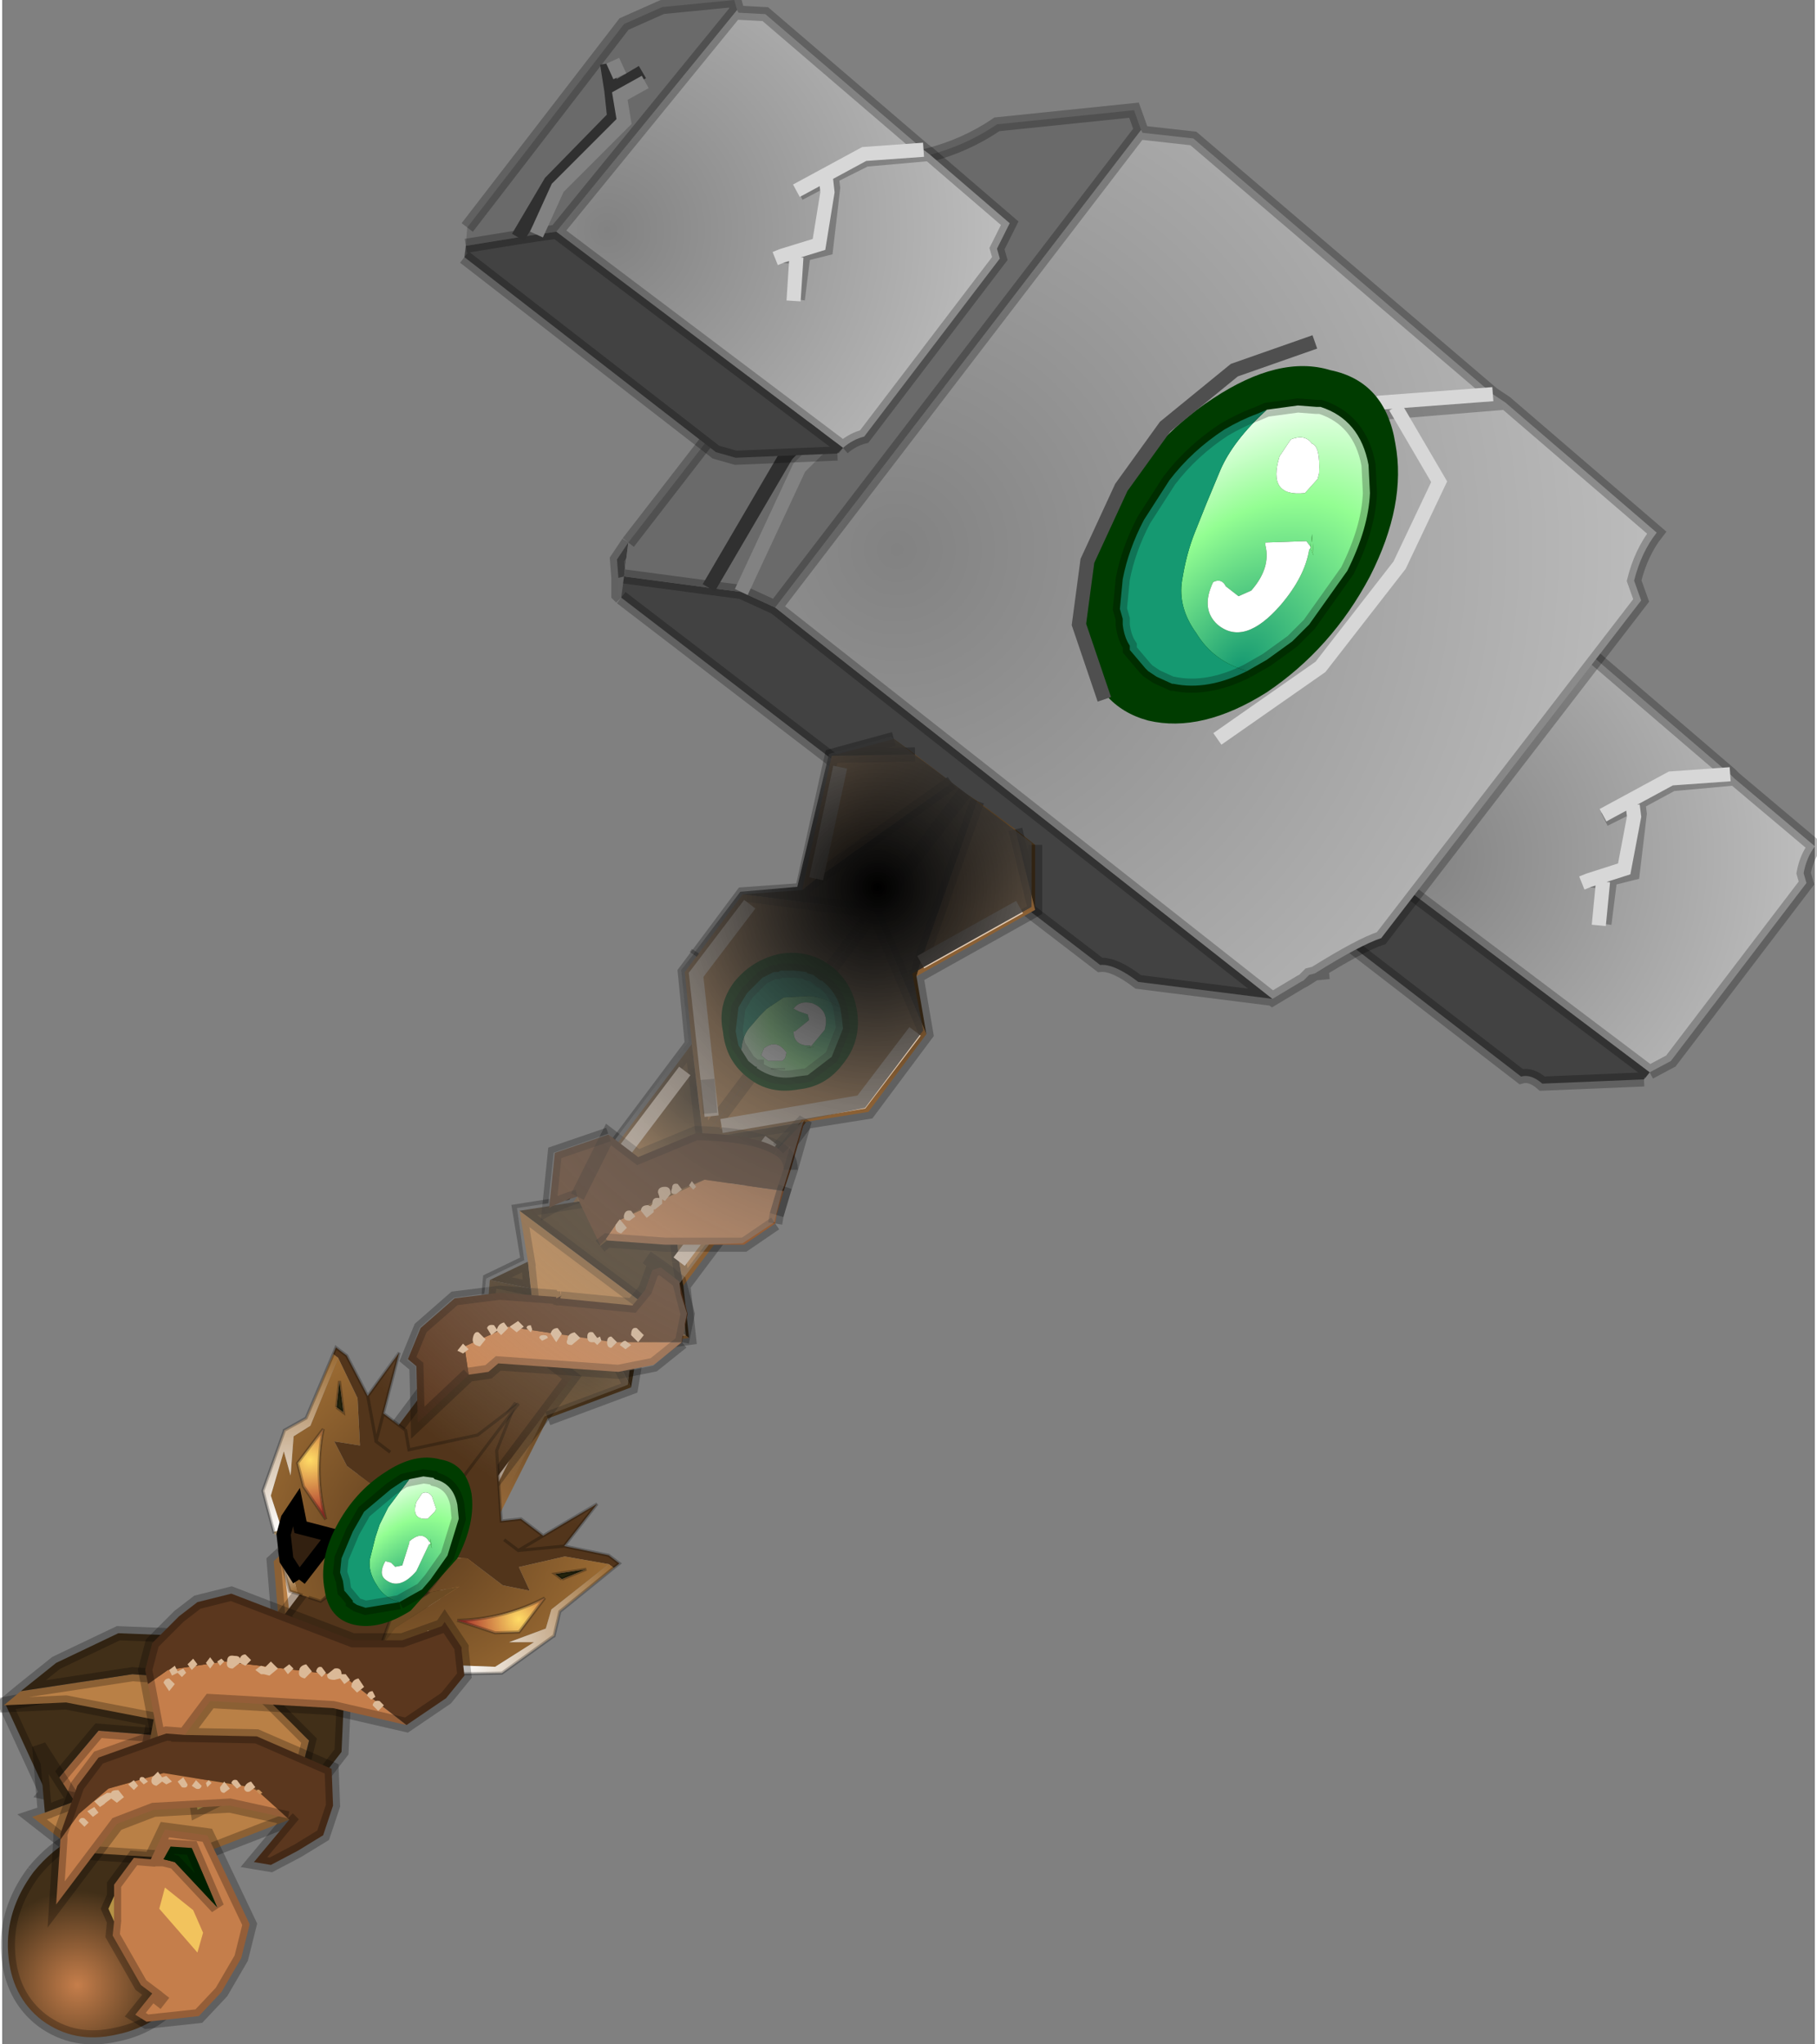 <?xml version="1.0" encoding="UTF-8"?>
<svg width="64px" height="72px" version="1.1" viewBox="312.59 143.2 64.156 72.35" xmlns="http://www.w3.org/2000/svg" xmlns:xlink="http://www.w3.org/1999/xlink">
<rect x="312.59" y="143.2" width="64.156" height="72.35" fill="#808080" stroke="none"/>
<defs>
<radialGradient id="v" cx="0" cy="0" r="819.2" gradientTransform="matrix(.017 .002 -.002 .017 362.55 173.5)" gradientUnits="userSpaceOnUse">
<stop stop-color="#828282" offset="0"/>
<stop stop-color="#bcbcbc" offset=".988"/>
</radialGradient>
<radialGradient id="k" cx="0" cy="0" r="819.2" gradientTransform="matrix(.033 .004 -.004 .033 344.25 162.65)" gradientUnits="userSpaceOnUse">
<stop stop-color="#828282" offset="0"/>
<stop stop-color="#bcbcbc" offset=".988"/>
</radialGradient>
<radialGradient id="h" cx="0" cy="0" r="819.2" gradientTransform="matrix(.017 .002 -.002 .017 334 151.35)" gradientUnits="userSpaceOnUse">
<stop stop-color="#828282" offset="0"/>
<stop stop-color="#bcbcbc" offset=".988"/>
</radialGradient>
<radialGradient id="g" cx="0" cy="0" r="819.2" gradientTransform="matrix(-.009 -.002 -.006 .012 356.35 166.9)" gradientUnits="userSpaceOnUse">
<stop stop-color="#159971" offset="0"/>
<stop stop-color="#93fe92" offset=".604"/>
<stop stop-color="#f2fff2" offset=".988"/>
</radialGradient>
<radialGradient id="f" cx="0" cy="0" r="819.2" gradientTransform="matrix(-.006 -.005 .005 -.006 315.25 213.45)" gradientUnits="userSpaceOnUse">
<stop stop-color="#c57e4b" offset="0"/>
<stop stop-color="#412f18" offset=".522"/>
</radialGradient>
<radialGradient id="e" cx="0" cy="0" r="819.2" gradientTransform="matrix(-.002 -.002 .002 -.002 321.95 203.05)" gradientUnits="userSpaceOnUse">
<stop stop-color="#412f18" offset="0"/>
<stop stop-color="#b98046" offset=".596"/>
</radialGradient>
<radialGradient id="d" cx="0" cy="0" r="819.2" gradientTransform="matrix(-.014 -.011 .011 -.014 333.2 191.15)" gradientUnits="userSpaceOnUse">
<stop stop-color="#412f18" offset="0"/>
<stop stop-color="#b98046" offset=".596"/>
</radialGradient>
<radialGradient id="c" cx="0" cy="0" r="819.2" gradientTransform="matrix(-.014 -.011 .011 -.015 331.4 189.6)" gradientUnits="userSpaceOnUse">
<stop stop-color="#412f18" offset="0"/>
<stop stop-color="#b98046" offset=".596"/>
</radialGradient>
<radialGradient id="b" cx="0" cy="0" r="819.2" gradientTransform="matrix(-.007 -.005 .005 -.007 348.05 171.35)" gradientUnits="userSpaceOnUse">
<stop stop-color="#412f18" offset="0"/>
<stop stop-color="#b98046" offset=".596"/>
</radialGradient>
<radialGradient id="u" cx="0" cy="0" r="819.2" gradientTransform="matrix(-.008 -.006 .006 -.009 343.2 176.85)" gradientUnits="userSpaceOnUse">
<stop stop-color="#412f18" offset="0"/>
<stop stop-color="#b98046" offset=".596"/>
</radialGradient>
<radialGradient id="t" cx="0" cy="0" r="819.2" gradientTransform="matrix(-.006 -.004 .004 -.006 340.3 183.9)" gradientUnits="userSpaceOnUse">
<stop stop-color="#412f18" offset="0"/>
<stop stop-color="#b98046" offset=".596"/>
</radialGradient>
<radialGradient id="s" cx="0" cy="0" r="819.2" gradientTransform="matrix(-.006 -.004 .004 -.006 337.25 181.85)" gradientUnits="userSpaceOnUse">
<stop stop-color="#412f18" offset="0"/>
<stop stop-color="#b98046" offset=".596"/>
</radialGradient>
<radialGradient id="r" cx="0" cy="0" r="819.2" gradientTransform="matrix(-.008 -.006 .007 -.009 342.25 176.05)" gradientUnits="userSpaceOnUse">
<stop stop-color="#412f18" offset="0"/>
<stop stop-color="#b98046" offset=".596"/>
</radialGradient>
<radialGradient id="q" cx="0" cy="0" r="819.2" gradientTransform="matrix(-.007 -.005 .005 -.007 346.3 170.4)" gradientUnits="userSpaceOnUse">
<stop stop-color="#412f18" offset="0"/>
<stop stop-color="#b98046" offset=".596"/>
</radialGradient>
<radialGradient id="p" cx="0" cy="0" r="819.2" gradientTransform="matrix(-.004 -.003 .003 -.004 342.15 178.75)" gradientUnits="userSpaceOnUse">
<stop stop-color="#159971" offset="0"/>
<stop stop-color="#93fe92" offset=".604"/>
<stop stop-color="#f2fff2" offset=".988"/>
</radialGradient>
<g id="y">
<path d="m334.4 163.65 0.2-0.05-0.1 0.75-0.1-0.1v-0.6" fill="#828282"/>
<path d="m334.75 162.4-0.15 1.2-0.2 0.05-0.05-0.65 0.4-0.6" fill="#4f4f4f"/>
<path d="m334.75 162.4-0.4 0.6 0.05 0.65 0.2-0.05m-0.1 0.75-0.1-0.1v-0.6" fill="none" stroke="#000" stroke-opacity=".243" stroke-width=".5"/>
<path d="m357.45 174.05 0.1-0.65 5.6-7.25 1.3-0.6 2.55-0.25 0.15 0.4-6.4 7.8-1.4 0.2-1.9 0.35m6.45-5.85-0.9 0.5 0.15 0.9-2.4 2.35-0.7 1.65 0.7-1.65 2.4-2.35-0.15-0.9 0.9-0.5m-1.15-0.75 0.2 0.6-0.2-0.6m-0.1 1.05 0.15 0.9-2.25 2.35-1.2 1.95 1.2-1.95 2.25-2.35-0.15-0.9-0.1-0.95 0.1 0.95 1.15-0.65-1.15 0.65" fill="#4f4f4f"/>
<path d="m367.15 165.7v0.05l1 0.05 5.6 4.8 0.15 0.15 2.85 2.4q-0.3 0.4-0.4 0.95l0.1 0.35-4.8 6.3-0.75 0.4-10.15-7.65 6.4-7.8m2.15 10.2 0.2-1.6 0.8-0.2 0.25-2.1-0.05-0.4 1.2-0.65 2.2-0.2-2.2 0.2-1.2 0.65 0.05 0.4-0.25 2.1-0.8 0.2-0.2 1.6m-0.05-3.85 2.4-1.3 2.1-0.15-2.1 0.15-2.4 1.3m1.05-0.35 0.2-0.1-1.2 0.6 1-0.5 0.05 0.4-0.35 1.85-1.25 0.4 1.25-0.4 0.35-1.85-0.05-0.4m-0.8 2.6-0.25 0.1-0.5-0.05 0.5 0.05 0.25-0.1m-0.4 1.65 0.15-1.55-0.15 1.55m-0.6-1.5 0.25-0.1-0.25 0.1" fill="url(#v)"/>
<path d="m370.9 181.15-0.2 0.25-3.6 0.15q-0.4-0.35-0.75-0.25l-8.95-6.9 0.05-0.35 1.9-0.35 1.4-0.2 10.15 7.65" fill="#424242"/>
<path d="m367.15 165.7v0.05l1 0.05 5.6 4.8 0.15 0.15 2.85 2.4q-0.3 0.4-0.4 0.95l0.1 0.35-4.8 6.3-0.75 0.4m-0.2 0.25-3.6 0.15q-0.4-0.35-0.75-0.25l-8.95-6.9m0.15-1 5.6-7.25 1.3-0.6 2.55-0.25 0.15 0.4-6.4 7.8 10.15 7.65m-10.15-7.65-1.4 0.2-1.9 0.35m16.45-3.3-2.2 0.2-1.2 0.65 0.05 0.4-0.25 2.1-0.8 0.2-0.2 1.6m1-4.2-1 0.5m1.2-0.6-0.2 0.1m-1.55 2.65 0.5 0.05 0.25-0.1" fill="none" stroke="#000" stroke-opacity=".243" stroke-width=".5"/>
<path d="m362.55 167.55 0.1 0.95 1.15-0.65m-4.45 5.85 1.2-1.95 2.25-2.35-0.15-0.9" fill="none" stroke="#303030" stroke-width=".5"/>
<path d="m362.95 168.05-0.2-0.6m-2.7 6.15 0.7-1.65 2.4-2.35-0.15-0.9 0.9-0.5" fill="none" stroke="#828282" stroke-width=".5"/>
<path d="m373.75 170.6-2.1 0.15-2.4 1.3m1.05-0.35 0.05 0.4-0.35 1.85-1.25 0.4-0.25 0.1m0.75-0.05-0.15 1.55" fill="none" stroke="#d7d7d7" stroke-width=".5"/>
<path d="m339.95 164.7 17.6 13.85-4.75-0.6q-0.85-0.65-1.35-0.6l-16.95-13 0.1-0.75 3 0.4 1.15 0.15 1.2 0.55" fill="#424242"/>
<path d="m334.75 162.4 10.6-13.7q1.35-0.35 2.45-1.1l4.85-0.5 0.25 0.7-12.95 16.9-1.2-0.55-1.15-0.15-3-0.4 0.15-1.2m9.75-11.2 0.45 1.1-0.45-1.1m-0.05 1.95 0.2 1.75-4.3 4.4-2.75 4.7 2.75-4.7 4.3-4.4-0.2-1.75-0.3-1.75 0.3 1.75 2.1-1.15-2.1 1.15m2.2-0.6-1.6 0.95 0.3 1.75-4.55 4.5-2.05 4.4 2.05-4.4 4.55-4.5-0.3-1.75 1.6-0.95" fill="#6a6a6a"/>
<path d="m352.9 147.8 0.05 0.1 1.8 0.2 10.6 9.05 0.45 0.3 5.35 4.6q-0.55 0.7-0.8 1.7l0.25 0.7-9.2 11.95q-0.75 0.25-2.35 1.25l-0.2 0.05-0.2 0.2-0.1 0.05-1 0.6-17.6-13.85 12.95-16.9m3.95 12 4.5-2.35 4-0.3-4 0.3-4.5 2.35m2-0.6 0.45-0.2 2.25-1.2 4.25-0.35-4.25 0.35-2.25 1.2 0.05 0.75-0.5 4-1.4 0.45-0.4 3.05 0.4-3.05 1.4-0.45 0.5-4-0.05-0.75-0.45 0.2 0.1 0.8-0.55 3.5-2.95 0.95 2.95-0.95 0.55-3.5-0.1-0.8-1.85 0.95 1.85-0.95m-2.85 5.4 1.45-0.4-1.45 0.4m0.65 2.7 0.35-2.7-0.35 2.7" fill="url(#k)"/>
<path d="m352.9 147.8 0.05 0.1 1.8 0.2 10.6 9.05 0.45 0.3 5.35 4.6q-0.55 0.7-0.8 1.7l0.25 0.7-9.2 11.95q-0.75 0.25-2.35 1.25l0.5-0.05m-24.8-15.2 10.6-13.7q1.35-0.35 2.45-1.1l4.85-0.5 0.25 0.7-12.95 16.9 17.6 13.85 1-0.6 0.1-0.05 0.2-0.2 0.2-0.05-0.4 0.25m7.15-20.45-4.25 0.35-2.25 1.2 0.05 0.75-0.5 4-1.4 0.45-0.4 3.05m2.25-8.25-0.45 0.2-1.85 0.95m0.45 4.05-1.45 0.4m1.55 13.95-4.75-0.6q-0.85-0.65-1.35-0.6l-16.95-13m5.45 0.35-1.2-0.55-1.15-0.15-3-0.4" fill="none" stroke="#000" stroke-opacity=".243" stroke-width=".5"/>
<path d="m344.15 151.4 0.3 1.75 2.1-1.15m-8.95 12 2.75-4.7 4.3-4.4-0.2-1.75" fill="none" stroke="#303030" stroke-width=".5"/>
<path d="m344.95 152.3-0.45-1.1m-5.75 12.95 2.05-4.4 4.55-4.5-0.3-1.75 1.6-0.95" fill="none" stroke="#828282" stroke-width=".5"/>
<path d="m365.35 157.15-4 0.3-4.5 2.35m2-0.6 0.1 0.8-0.55 3.5-2.95 0.95m1.55 0.15-0.35 2.7" fill="none" stroke="#d7d7d7" stroke-width=".5"/>
<path d="m338.6 143.55 0.05 0.1 0.95 0.05 5.6 4.8 0.2 0.15 2.85 2.45-0.45 0.9 0.1 0.35-4.8 6.3q-0.4 0.1-0.75 0.4l-10.15-7.65 6.4-7.85m2.1 6.4 2.4-1.3 2.1-0.15-2.1 0.15-2.4 1.3m-0.5 2.3 1.3-0.4 0.3-1.85-0.05-0.45 0.05 0.45-0.3 1.85-1.3 0.4 0.5 0.05 0.25-0.1 0.8-0.2 0.25-2.15-0.05-0.4-0.2 0.1-0.95 0.5 0.95-0.5 0.2-0.1 0.05 0.4-0.25 2.15-0.8 0.2-0.25 0.1-0.5-0.05-0.25 0.1 0.25-0.1m1.75-2.8 1.2-0.6 2.25-0.2-2.25 0.2-1.2 0.6m-1.35 4.4 0.1-1.55-0.1 1.55m0.15-0.05 0.2-1.6-0.2 1.6" fill="url(#h)"/>
<path d="m329 151.9 0.05-0.65 5.55-7.2 1.35-0.6 2.55-0.25 0.1 0.35-6.4 7.85-0.7 0.1-0.65 0.1-1.85 0.3m5-6.45 0.15 0.95 0.1 0.95-2.25 2.3-1.15 1.95 1.15-1.95 2.25-2.3-0.1-0.95-0.15-0.95m1.35 0.65-0.9 0.5 0.15 0.9-2.35 2.35-0.75 1.65 0.75-1.65 2.35-2.35-0.15-0.9 0.9-0.5m-0.1-0.35-1.1 0.65 1.1-0.65m-1.05-0.4 0.25 0.55-0.25-0.55" fill="#6a6a6a"/>
<path d="m342.35 159.05-0.2 0.2-3.6 0.15-0.7-0.2-8.9-6.9 0.05-0.4 1.85-0.3 0.65-0.1 0.7-0.1 10.15 7.65" fill="#424242"/>
<path d="m338.6 143.55 0.05 0.1 0.95 0.05 5.6 4.8 0.2 0.15 2.85 2.45-0.45 0.9 0.1 0.35-4.8 6.3q-0.4 0.1-0.75 0.4m-0.2 0.2-3.6 0.15-0.7-0.2-8.9-6.9m0.1-1.05 5.55-7.2 1.35-0.6 2.55-0.25 0.1 0.35-6.4 7.85 10.15 7.65m-2.15-6.8 0.5 0.05 0.25-0.1 0.8-0.2 0.25-2.15-0.05-0.4-0.2 0.1-0.95 0.5m4.6-1.4-2.25 0.2-1.2 0.6m-1 2.75-0.2 1.6m-8.55-2.4-0.7 0.1-0.65 0.1-1.85 0.3" fill="none" stroke="#000" stroke-opacity=".243" stroke-width=".5"/>
<path d="m330.85 151.6 1.15-1.95 2.25-2.3-0.1-0.95-0.15-0.95m0.15 0.95 1.1-0.65" fill="none" stroke="#303030" stroke-width=".5"/>
<path d="m331.5 151.5 0.75-1.65 2.35-2.35-0.15-0.9 0.9-0.5m-0.9-0.2-0.25-0.55" fill="none" stroke="#828282" stroke-width=".5"/>
<path d="m345.2 148.5-2.1 0.15-2.4 1.3m1.05-0.4 0.05 0.45-0.3 1.85-1.3 0.4-0.25 0.1m0.75-0.05-0.1 1.55" fill="none" stroke="#d7d7d7" stroke-width=".5"/>
<path d="m361 163.6q1.3-2.55 0.9-4.7-0.35-2.2-2.3-2.6-1.8-0.55-4.15 1-2.3 1.5-3.6 4.05-1.35 2.55-0.95 4.75 0.4 2.1 2.25 2.6 1.9 0.45 4.2-1 2.3-1.55 3.65-4.1" fill="#003c00"/>
<path d="m356.65 166.95 0.7-0.4 0.9-0.65 0.6-0.6 1.35-1.9q0.75-1.5 0.8-2.75l-0.05-1q-0.3-1.6-1.7-2.05h-0.1-0.05l-0.65-0.05-1.1 0.15q-1.2 1.1-1.65 2.15l-0.5 1.2-0.4 1q-0.3 0.75-0.45 1.7t0.5 1.85q0.6 1 1.8 1.35m2.3-8.05q0.3 0.1 0.25 1.05l-0.05 0.2-0.45 0.5q-1.35 0.15-0.9-1.3l0.4-0.6q0.5-0.2 0.75 0.15m-0.05 3.7-0.05 0.05q-0.15 0.95-1 1.95-1.3 1.5-2.25 0.7-0.6-0.55-0.15-1.5 0.3-0.15 0.45 0.15l0.45 0.35 0.45-0.2q0.7-0.8 0.5-1.6v-0.1l1.45-0.05 0.15 0.2v0.05l0.05-0.5 0.05 0.75-0.1-0.25" fill="url(#g)"/>
<path d="m357.35 157.7-0.35 0.15q-0.55 0.2-1.15 0.55-1.15 0.75-1.95 1.8l-0.9 1.4q-0.55 1.05-0.75 2.1l-0.1 1.05 0.1 0.35v0.2q0.05 0.45 0.25 0.75v0.15l0.55 0.65 0.1 0.1 0.3 0.2 0.55 0.25h0.05q1.2 0.25 2.6-0.45-1.2-0.35-1.8-1.35-0.65-0.9-0.5-1.85t0.45-1.7l0.4-1 0.5-1.2q0.45-1.05 1.65-2.15" fill="#159971"/>
<path d="m358.95 158.9q-0.25-0.35-0.75-0.15l-0.4 0.6q-0.45 1.45 0.9 1.3l0.45-0.5 0.05-0.2q0.05-0.95-0.25-1.05m-0.05 3.7v-0.05l-0.15-0.2-1.45 0.05v0.1q0.2 0.8-0.5 1.6l-0.45 0.2-0.45-0.35q-0.15-0.3-0.45-0.15-0.45 0.95 0.15 1.5 0.95 0.8 2.25-0.7 0.85-1 1-1.95l0.05-0.05" fill="#fff"/>
<path d="m358.9 162.6 0.1 0.25-0.05-0.75-0.05 0.5" fill="#7ceb8c"/>
<path d="m356.65 166.95 0.7-0.4 0.9-0.65 0.6-0.6 1.35-1.9q0.75-1.5 0.8-2.75l-0.05-1q-0.3-1.6-1.7-2.05h-0.1-0.05l-0.65-0.05-1.1 0.15-0.35 0.15q-0.55 0.2-1.15 0.55-1.15 0.75-1.95 1.8l-0.9 1.4q-0.55 1.05-0.75 2.1l-0.1 1.05 0.1 0.35v0.2q0.05 0.45 0.25 0.75v0.15l0.55 0.65 0.1 0.1 0.3 0.2 0.55 0.25h0.05q1.2 0.25 2.6-0.45" fill="none" stroke="#000" stroke-opacity=".243" stroke-width=".5"/>
<path d="m359.05 155.3-2.85 1-2.45 2-1.55 2.15-1.2 2.6-0.3 2.25 0.9 2.65" fill="none" stroke="#4f4f4f" stroke-width=".5"/>
<path d="m355.6 169.35 3.65-2.55 2.8-3.6 1.4-2.95-1.55-2.65" fill="none" stroke="#d7d7d7" stroke-width=".5"/>
<path d="m314.15 206.65 1.85-2.2 3.15 0.25-2 2.65-3-0.7" fill="#c57e4b"/>
<path d="m319.15 204.7-3.15-0.25-1.85 2.2-1.45-3.15 5.25-1 1.2 2.2m10.7-16.2 1.35-0.65 0.1 0.95-1.45-0.3m1.05-2.45 1.9-0.3 1.85-0.3 0.8 0.65 1 0.75 0.1 1 0.15 0.85 0.2 1.85-6-4.5m7.9-11.2 2.1-0.15 0.25-0.05-0.25 0.05 0.5-0.4 4.8-3.4 0.45 0.35 0.45 0.3-2 5.7-0.15 0.5 0.35 2.05-1.85-4.35-4.65-0.6m3.15-4.9 2.2-0.6 0.75 0.55-2.95 0.05m6.5 2.6 0.7 0.55v2.3l-0.7-2.85m-13.35 18.25-0.25 1.5-0.7-1.35 0.95-0.15m9.8-13.3 0.05 0.25-0.05-0.25m-1.45-2.05 3.2-4.2-3.2 4.2" fill="#412f18"/>
<path d="m322.55 202.4 0.35-0.5 0.5 0.35 0.45 0.35-0.35 0.5-0.35-0.5-0.6-0.2" fill="#523a1e"/>
<path d="m331.2 187.85-0.3-1.8 6 4.5-1.8 0.25-0.95 0.15-0.95 0.2-1.8-1.4-0.2-1.9" fill="#b98046"/>
<path d="m313.7 209.45q0.65-0.8 1.5-1.25l1-0.35q1.5-0.35 2.6 0.5 1.15 0.85 1.25 2.4l-0.1 1.05q-0.15 0.95-0.8 1.75-1 1.35-2.5 1.65-1.5 0.35-2.65-0.5-1.1-0.85-1.2-2.4-0.1-1.5 0.9-2.85" fill="url(#f)"/>
<path d="m323.5 203.1 0.15 0.4q0.05 0.55-0.3 1l-0.85 0.5-1-0.2q-0.45-0.35-0.5-0.9-0.1-0.55 0.25-1t0.9-0.5l0.4-0.05v0.05l0.6 0.2 0.35 0.5" fill="url(#e)"/>
<path d="m334.85 192.3-2.95 1.1-4.5 8.95-1.55 0.3-1.5 0.3-0.5-0.35-0.45-0.35 8.9-11.8 0.9 0.7 0.95-0.2 0.7 1.35m-10.45 10.05 2.5-0.7 4.05-8.15-4.05 8.15-2.5 0.7" fill="url(#d)"/>
<path d="m322.9 201.9-0.45-0.4-0.25-3.05 7.4-6.8 0.25-3.15 1.45 0.3 0.1 0.95 0.9 0.7-8.9 11.8-0.5-0.35m6.7-9.5-6.75 6.55 0.25 2.1-0.25-2.1 6.75-6.55" fill="url(#c)"/>
<path d="m347.1 171.55 1.35 1 0.7 2.85-4.2 2.35 0.15-0.5 2-5.7m1.5 3.75-3.5 1.95 3.5-1.95" fill="url(#b)"/>
<path d="m345.3 179.8-2.05 2.75-2.2 0.35-3.65 0.6 6.05-8.05 1.85 4.35m-0.4-0.1-1.9 2.5-4.95 0.85 4.95-0.85 1.9-2.5" fill="url(#u)"/>
<path d="m341.05 182.9-4.35 5.8-0.15-0.85-0.1-1-1-0.75 1.95-2.6 3.65-0.6m-1.25 0.65-3.25 4.3 3.25-4.3" fill="url(#t)"/>
<path d="m332.8 185.75 4.2-5.6 0.4 3.35-1.95 2.6-0.8-0.65-1.85 0.3m0.7-0.35 3.25-4.3-3.25 4.3" fill="url(#s)"/>
<path d="m337 180.15-0.25-2.55 2.05-2.75 4.65 0.6-6.05 8.05-0.4-3.35m2.05-4.95-1.9 2.5 0.55 5-0.55-5 1.9-2.5" fill="url(#r)"/>
<path d="m340.9 174.7 1.05-4.75 2.95-0.05 1.3 1-4.8 3.4-0.5 0.4m1.35-4.35-0.85 3.95 0.85-3.95" fill="url(#q)"/>
<path d="m313.7 209.45q0.65-0.8 1.5-1.25l1-0.35q1.5-0.35 2.6 0.5 1.15 0.85 1.25 2.4l-0.1 1.05q-0.15 0.95-0.8 1.75-1 1.35-2.5 1.65-1.5 0.35-2.65-0.5-1.1-0.85-1.2-2.4-0.1-1.5 0.9-2.85m5.45-4.75-3.15-0.25-1.85 2.2 3 0.7 2-2.65-1.2-2.2-5.25 1 1.45 3.15m9.35-3.55 0.15 0.4q0.05 0.55-0.3 1l-0.85 0.5-1-0.2q-0.45-0.35-0.5-0.9-0.1-0.55 0.25-1t0.9-0.5l0.4-0.05v0.05l0.35-0.5-0.45-0.4-0.25-3.05 7.4-6.8 0.25-3.15 1.35-0.65-0.3-1.8 1.9-0.3 4.2-5.6-0.25-2.55 2.05-2.75 2.1-0.15 1.05-4.75 2.2-0.6m5 3.75v2.3l-4.2 2.35 0.35 2.05-2.05 2.75-2.2 0.35-4.35 5.8 0.2 1.85-1.8 0.25-0.25 1.5-2.95 1.1m-6.05 9.25-1.5 0.3-0.5-0.35-0.35 0.5-0.35-0.5-0.6-0.2m0.35-0.5 0.5 0.35 8.9-11.8-0.9-0.7-0.1-0.95-1.45-0.3m-6 14.1-0.45-0.35m10.75-11.3 0.7 1.35m0.25-1.5-0.95 0.15-0.95 0.2-0.9-0.7m-1.1-2.6 0.1 0.95m5.6 1.75-6-4.5m4.55 0.05-0.8-0.65-1.85 0.3m2.65 0.35 1 0.75 0.1 1m0.45-7.7 0.4 3.35 6.05-8.05-4.65-0.6m-2.1 13.85-0.15-0.85m11.9-15.3 0.7 2.85m-4.2 2.35 0.15-0.5 2-5.7m-2.15 6.2-0.05-0.25m-4-2.8 0.25-0.05m-0.25 0.05 0.5-0.4 4.8-3.4m-1.3-1-2.95 0.05m4.7 1.3-3.2 4.2 1.85 4.35m-4.25 3.1-3.65 0.6" fill="none" stroke="#000" stroke-opacity=".251" stroke-width=".5"/>
<path d="m323.1 201.05-0.25-2.1 6.75-6.55m1.35 1.1-4.05 8.15-2.5 0.7m12.15-14.5 3.25-4.3m-2.1-0.85-0.55-5 1.9-2.5m-2.3 5.9-3.25 4.3m4.55-2.35 4.95-0.85 1.9-2.5m0.2-2.45 3.5-1.95m-7.2-1 0.85-3.95" fill="none" stroke="#e1cbb5" stroke-width=".5"/>
<path d="m326.2 194.2 3.45-4.6 3.1 2.35-3.45 4.6-3.1-2.35" fill="#52351b"/>
<path d="m326.2 194.2 3.45-4.6 3.1 2.35-3.45 4.6-3.1-2.35" fill="none" stroke="#000" stroke-opacity=".251" stroke-width=".5"/>
<path d="m322.5 200.45 2.55-3.4 3.1 2.35-2.55 3.4-3.1-2.35" fill="#52351b"/>
<path d="m322.5 200.45 2.55-3.4 3.1 2.35-2.55 3.4-3.1-2.35" fill="none" stroke="#000" stroke-opacity=".251" stroke-width=".5"/>
<path d="m342.35 180.85q-0.6 0.8-1.55 0.9-1.05 0.2-1.8-0.4-0.8-0.6-0.9-1.65-0.2-0.95 0.4-1.75 0.65-0.8 1.65-1 1-0.15 1.8 0.45 0.75 0.6 0.9 1.6 0.15 1.05-0.5 1.85" fill="#003c00"/>
<path d="m342.25 178.85 0.05 0.3 0.05 0.45-0.4 1-0.85 0.65-0.4 0.05q-0.75 0.15-1.4-0.3v-0.05h-0.05l-0.25-0.2-0.25-0.4q0.05-0.55 0.35-0.85l0.3-0.35 0.25-0.25 0.6-0.4 0.9-0.05q0.6 0.05 1.1 0.4m-2.55 1.9h0.5l0.1-0.1 0.05-0.2q-0.35-0.5-0.8-0.15l-0.1 0.25 0.25 0.2m1.5-0.5 0.5-0.6q0.2-0.7-0.45-0.95-0.45-0.1-0.65 0.2l0.2 0.1 0.3 0.1 0.05 0.2-0.5 0.4h-0.05q0 0.45 0.45 0.5h0.15v0.05l-0.15 0.05 0.3-0.05h-0.15" fill="url(#p)"/>
<path d="m338.75 180.35-0.1-0.15-0.1-0.5 0.1-0.85 0.3-0.5 0.55-0.55 0.4-0.2h0.15l0.1-0.05h0.4 0.1l0.4 0.05 0.05 0.05 0.2 0.05 0.25 0.2h0.05q0.5 0.4 0.65 0.95-0.5-0.35-1.1-0.4l-0.9 0.05-0.6 0.4-0.25 0.25-0.3 0.35q-0.3 0.3-0.35 0.85" fill="#159971"/>
<path d="m339.7 180.75-0.25-0.2 0.1-0.25q0.45-0.35 0.8 0.15l-0.05 0.2-0.1 0.1h-0.5m1.5-0.5v-0.05h-0.15q-0.45-0.05-0.45-0.5h0.05l0.5-0.4-0.05-0.2-0.3-0.1-0.2-0.1q0.2-0.3 0.65-0.2 0.65 0.25 0.45 0.95l-0.5 0.6" fill="#fff"/>
<path d="m341.2 180.25h0.15l-0.3 0.05 0.15-0.05" fill="#7ceb8c"/>
<path d="m342.25 178.85 0.05 0.3 0.05 0.45-0.4 1-0.85 0.65-0.4 0.05q-0.75 0.15-1.4-0.3v-0.05h-0.05l-0.25-0.2-0.25-0.4-0.1-0.15-0.1-0.5 0.1-0.85 0.3-0.5 0.55-0.55 0.4-0.2h0.15l0.1-0.05h0.4 0.1l0.4 0.05 0.05 0.05 0.2 0.05 0.25 0.2h0.05q0.5 0.4 0.65 0.95" fill="none" stroke="#000" stroke-opacity=".243" stroke-width=".5"/>
</g>
<radialGradient id="o" cx="0" cy="0" r="819.2" gradientTransform="matrix(.042 0 0 .042 15.75 -2.05)" gradientUnits="userSpaceOnUse">
<stop stop-color="#52351b" offset="0"/>
<stop stop-color="#9b6b33" offset="1"/>
</radialGradient>
<radialGradient id="n" cx="0" cy="0" r="819.2" gradientTransform="matrix(.009 0 0 .009 -4.75 -18.65)" gradientUnits="userSpaceOnUse">
<stop stop-color="#fff" offset="0"/>
<stop stop-color="#9b6b33" offset="1"/>
</radialGradient>
<radialGradient id="m" cx="0" cy="0" r="819.2" gradientTransform="matrix(.036 0 0 .036 -6.1 -15.95)" gradientUnits="userSpaceOnUse">
<stop stop-color="#fff" offset="0"/>
<stop stop-color="#9b6b33" offset="1"/>
</radialGradient>
<radialGradient id="l" cx="0" cy="0" r="819.2" gradientTransform="matrix(.012 0 0 .012 -9.5 -4.25)" gradientUnits="userSpaceOnUse">
<stop stop-color="#ffdc66" offset="0"/>
<stop stop-color="#a22626" offset="1"/>
</radialGradient>
<g id="a">
<path d="m5.75-21.15 1.55 4.85-2.35 6.65-3.5 3.8 4.3-11.35v-3.95" fill="#6c4b24"/>
<path d="m-11.2 4.95h1.4l-3.6 3.6 2.2-3.6" fill="#23230c"/>
<path d="m17.2 0.85v1l-5.05 5.05v15.95l-2.25-7.9-7.5-8.45-2.35 2.15h-4.55l-3.9 9.2 0.15-8.5-6.7 3.1h-2.2l0.3-1.1h1l6.5-3.25 4.95-5.75-3.75-1.95 4.05-1.9h7.25l6.3-4.15 2.75 3.4 5 3.1m-19.9 3.55-5.55 4.95 5.55-4.95h2.9-2.9l-1.8 4.25 1.8-4.25" fill="#52351b"/>
<path d="m2.8-22.15-0.8-0.25 0.8 0.25" fill="#fff"/>
<path d="m2-22.4 0.8 0.25 1 0.35 1.95 0.65v3.95l-4.3 11.35 3.5-3.8h6.6q0.45 1 1.3 1.85 1.75 1.75 4.35 1.8v6.85l-5-3.1-2.75-3.4-6.3 4.15h-7.25l-4.05 1.9 3.75 1.95-4.95 5.75-6.5 3.25 3.05-11.25-1.15-2.95 3.45-5.25-3.25 2.4 2.65-6.85 5-3.4 0.05 0.1q0.6 0 1-0.35l0.35-0.45 0.35-0.75 6.35-5m-0.95 8.05-0.55-1 0.55 1m-0.55-1h-1.45l-1.05-0.85h-3.05 3.05l1.05 0.85h1.45m0.15-0.5h-1.15l-0.95-0.8h-3.25 3.25l0.95 0.8h1.15m-2.25 5.55-6.15 2.05-3.05 2.4v6.75q3.25-6.65 9.2-11.2m-9.6 15.25-2.2 3.6 3.6-3.6h-1.4m11.25-19.45-1-0.85 1 0.85" fill="url(#o)"/>
<path d="m-4.75-18.65 5.5-4.2 1.25 0.45-6.35 5-0.4-1.25" fill="url(#n)"/>
<path d="m-16.85 11.35 2.75-10.7-1.65-3.65 0.1-0.2 3.05-9.5 5.65-4.3 0.85 1.05-5 3.4-2.65 6.85 3.25-2.4-3.45 5.25 1.15 2.95-3.05 11.25h-1" fill="url(#m)"/>
<path d="m-1.6-10.3q-5.95 4.55-9.2 11.2v-6.75l3.05-2.4 6.15-2.05" fill="url(#l)"/>
<path d="m-4.75-18.65 0.4 1.25m-2.6 0.4 0.85 1.05 0.05 0.1q0.6 0 1-0.35l0.35-0.45 0.35-0.75m-0.7 1.2h3.05l1.05 0.85h1.45m-1.45 0 1 0.85" fill="none" stroke="#a48c66" stroke-width=".5"/>
<path d="m0.5-15.35 0.55 1m-5.75-2.3h3.25l0.95 0.8h1.15" fill="none" stroke="#dcb996" stroke-width=".5"/>
<path d="m2.8-22.15-0.8-0.25-1.25-0.45-5.5 4.2m8.55-3.15 1.95 0.65 1.55 4.85-2.35 6.65h6.6m5.65 3.65v6.85 1l-5.05 5.05v15.95l-2.25-7.9-7.5-8.45-2.35 2.15h-4.55l-3.9 9.2 0.15-8.5-6.7 3.1h-2.2l0.3-1.1 2.75-10.7-1.65-3.65 0.1-0.2 3.05-9.5 5.65-4.3m5.35 6.7q-5.95 4.55-9.2 11.2v-6.75l3.05-2.4 6.15-2.05m1.8 14.7h-2.9l-1.8 4.25m-3.75 0.7 5.55-4.95m-8.5 0.55h1.4l-3.6 3.6 2.2-3.6" fill="none" stroke="#000" stroke-opacity=".251" stroke-width=".5"/>
<path d="m11.55-9.65q0.45 1 1.3 1.85 1.75 1.75 4.35 1.8" fill="none" stroke="#000" stroke-opacity=".251" stroke-width=".5"/>
</g>
<radialGradient id="j" cx="0" cy="0" r="819.2" gradientTransform="matrix(-.004 -.001 -.003 .006 326.55 199.9)" gradientUnits="userSpaceOnUse">
<stop stop-color="#159971" offset="0"/>
<stop stop-color="#93fe92" offset=".604"/>
<stop stop-color="#f2fff2" offset=".988"/>
</radialGradient>
<g id="x">
<path d="m315.15 206.95 2.45-0.95 0.35-1.95-3.1-0.6-2.2 0.1 0.6-0.5 3.95-0.6 4.2 0.3 2.05 2.05-0.7 2.8-3.6 1.4-3.9-0.25-1.6-1.25 0.45-0.15 1.05-0.4m4.2-0.7 0.15 1 2.5-1.25-2.65 0.25" fill="#b98046"/>
<path d="m313.25 203.05 1.25-1 2.2-1.05 3.8 0.15 1.4-0.25 2.8 2.1-0.1 2.2-1.85 2.4 0.7-2.8-2.05-2.05-4.2-0.3-3.95 0.6m0.85 4.3-0.2-2.35 1.25 1.95-1.05 0.4" fill="#412f18"/>
<path d="m319.35 206.25 2.65-0.25-2.5 1.25-0.15-1" fill="#fad463"/>
<path d="m315.15 206.95 2.45-0.95 0.35-1.95-3.1-0.6-2.2 0.1 0.6-0.5 1.25-1 2.2-1.05 3.8 0.15 1.4-0.25 2.8 2.1-0.1 2.2-1.85 2.4-3.6 1.4-3.9-0.25-1.6-1.25 0.45-0.15-0.2-2.35 1.25 1.95-1.05 0.4m8.65 0.25 0.7-2.8-2.05-2.05-4.2-0.3-3.95 0.6m6.1 3.2 2.65-0.25-2.5 1.25-0.15-1" fill="none" stroke="#000" stroke-opacity=".251" stroke-width=".5"/>
<path d="m316.55 211.2-0.2-0.45 0.2-0.45v0.9" fill="#f2c35d"/>
<path d="m316.55 210.3v-0.4l0.7-0.95 0.6 0.05 0.5-1.05 1.5 0.2 1.5 3.15-0.3 1.2-0.7 1.2-0.8 0.85-1.85 0.2-0.4-0.25 0.6-0.75-0.4-0.3-1-1.75 0.05-0.5v-0.9m1.75-1.3 0.4 0.1 1.5 1.6-0.9-2.1-0.75-0.05-0.25 0.45h-0.45 0.45m4.4-1.45-2.05-0.45-2.7 0.15-1.3 0.5-2.15 2.85 0.15-2.3 0.65-0.9 1.05-0.9 1.95-0.55 3.1 0.5 0.25 0.15 1.05 0.95m-4.6-2.9-0.35-1.85 0.7-0.5 2-0.3 4.2 0.5 2.25 1.75-2.6-0.6-4.35-0.25-0.9 1.2-0.65-0.05-0.3 0.1m0.25 9.45-0.45-0.35 0.45 0.35m18.3-23.4-1 0.8-1.25 0.25-4.25-0.3-0.35 0.3-0.7 0.1-0.15-1 1.55-0.7 3.7 0.55h2.45m3.35-4.5-0.05 0.3-1.1 0.75h-2.8l-2.05-0.15-0.05-0.05 0.45-0.65 3.05-1.45 2.8 0.4-0.25 0.85" fill="#c57e4b"/>
<path d="m318.3 209 0.25-0.45 0.75 0.05 0.9 2.1-1.5-1.6-0.4-0.1" fill="#002b00"/>
<path d="m314.65 208.3v-0.2l0.6-1.7 0.75-1 2.1-0.75 0.3-0.1 0.65 0.05 2.55 0.05 2.65 1.15 0.05 1.3-0.35 1.05-0.9 0.55-0.95 0.5-0.6-0.1 1.25-1.5-0.05-0.05-1.05-0.95-0.1-0.1-0.15-0.05-3.1-0.5-1.95 0.55-1.05 0.9-0.65 0.9m3.1-5.5-0.1-0.5 0.25-0.95 0.95-0.95 0.65-0.5 1.2-0.3 4.3 1.65h1.75l1.4-0.5 0.1-0.15 0.6 0.9v0.1l0.1 0.9-0.65 0.8-1.4 0.95-2.25-1.75-4.2-0.5-2 0.3-0.7 0.5m18.9-12.1h-2.45l-3.7-0.55-1.55 0.7 0.15 1-1.8 1.7-0.05-2-0.3-0.25 0.45-1.1 1.2-1.05 1.6-0.2 2 0.15v0.05l0.2-0.1-0.05 0.05v0.05l2.55 0.25 0.45-0.55 0.25-0.7 0.3-0.1 0.65 0.5 0.3 1.15-0.2 1m-4.3-1.55h-0.15 0.15m0.6-3.6q-0.55 0.15-1 0.4l0.2-1.95 1.9-0.65-1.1 2.2 1.1-2.2 1.05 0.8 2.05-0.85q2.1 0.05 2.9 0.55l0.95-1-0.5 1.75-0.25 0.75-2.8-0.4-1.35 0.55-1.7 0.9-0.45 0.65-0.2 0.2-0.7-1.45-0.1-0.25m7.1-1.7q0.45 0.25 0.45 0.75 0-0.5-0.45-0.75" fill="#5b371e"/>
<path d="m321.65 206.6-0.25-0.15 0.15 0.05 0.1 0.1m12.35-19.5-0.25 0.2v-0.05l0.2-0.2 0.05 0.05m0.4-0.7 1.7-0.9 1.35-0.55-3.05 1.45" fill="#744e26"/>
<path d="m323.1 199.1-0.45-0.7-0.1-0.9 0.15-0.55 0.3-0.45 0.15 0.75 1.15 0.3-1.2 1.55" fill="#322010"/>
<path d="m316.55 210.3v-0.4l0.7-0.95 0.6 0.05 0.5-1.05 1.5 0.2 1.5 3.15-0.3 1.2-0.7 1.2-0.8 0.85-1.85 0.2-0.4-0.25 0.6-0.75-0.4-0.3-1-1.75 0.05-0.5-0.2-0.45 0.2-0.45v0.9m1.75-2.2 0.4 0.1 1.5 1.6-0.9-2.1-0.75-0.05-0.25 0.45h-0.45m4.85-1.45-2.05-0.45-2.7 0.15-1.3 0.5-2.15 2.85 0.15-2.3v-0.2l0.6-1.7 0.75-1 2.1-0.75-0.35-1.85-0.1-0.5 0.25-0.95 0.95-0.95 0.65-0.5 1.2-0.3 4.3 1.65h1.75l1.4-0.5 0.1-0.15 0.6 0.9v0.1l0.1 0.9-0.65 0.8-1.4 0.95-2.6-0.6-4.35-0.25-0.9 1.2 2.55 0.05 2.65 1.15 0.05 1.3-0.35 1.05-0.9 0.55-0.95 0.5-0.6-0.1 1.25-1.5-0.05-0.05m-4.8 6.2 0.45 0.35m-0.25-9.45 0.3-0.1 0.65 0.05m10.05-12.75 0.7-0.1 0.35-0.3 4.25 0.3 1.25-0.25 1-0.8m-7.55 1.15-1.8 1.7-0.05-2-0.3-0.25 0.45-1.1 1.2-1.05 1.6-0.2 2 0.15m0.2-0.05-0.05 0.05v0.05l2.55 0.25 0.45-0.55 0.25-0.7 0.3-0.1-0.5-0.35m-3.2 1.45h0.15m0.6-3.6 1.1-2.2 1.05 0.8 2.05-0.85q2.1 0.05 2.9 0.55m-0.1 2.65-1.1 0.75h-2.8l-2.05-0.15-0.25 0.2m6.5-1.95 0.05-0.15m-2.65-2.6-0.1-1.2m2.5-0.35v-0.05 0.05m-4.15 7 0.65 0.5 0.3 1.15-0.2 1m3.35-4.5 0.25-0.85m0.25-0.75q0-0.5-0.45-0.75" fill="none" stroke="#000" stroke-opacity=".251" stroke-width=".5"/>
<path d="m323.1 199.1-0.45-0.7-0.1-0.9 0.15-0.55 0.3-0.45 0.15 0.75 1.15 0.3-1.2 1.55" fill="none" stroke="#000" stroke-width=".5"/>
<path d="m334.05 183.35-1.9 0.65-0.2 1.95q0.45-0.25 1-0.4m7.1-1.7 0.95-1-0.5 1.75-0.2 0.6-0.3 1-0.05 0.3" fill="none" stroke="#000" stroke-opacity=".251" stroke-width=".5"/>
<path d="m321.7 206.55 0.1 0.1-0.1 0.05-0.1-0.1q0-0.1 0.1-0.05" fill="#c8915b"/>
<path d="m317.25 206.55-0.2-0.2 0.2-0.15 0.15 0.2-0.15 0.15m0.8-0.15q-0.25-0.05-0.15-0.3l0.2-0.2 0.15 0.2 0.15-0.05 0.2 0.2-0.2 0.1-0.15-0.1-0.2 0.15m-0.45-0.3 0.15 0.15-0.15 0.1-0.15-0.15q0-0.15 0.15-0.1m-1.95 1.6-0.15 0.15-0.2-0.2q0.05-0.15 0.2-0.1l0.15 0.15m0.35-0.35-0.2 0.15-0.2-0.2 0.25-0.15 0.15 0.2m0.45-0.5-0.2 0.15-0.05 0.05-0.15 0.1-0.2-0.2 0.2-0.15 0.25-0.15h0.15q0-0.1 0.25-0.1l0.2 0.25-0.25 0.2-0.2-0.15m8.7-3.75-0.2-0.2q0-0.25 0.25-0.3l0.2 0.3-0.25 0.2m0.55-0.05 0.1 0.2-0.15 0.1-0.15-0.15q0.05-0.15 0.2-0.15m0.25 0.35 0.15 0.15-0.2 0.2-0.2-0.2q0.05-0.2 0.25-0.15m8.5-12.6q0.1-0.15 0.2-0.15l0.2 0.15-0.2 0.15-0.2-0.15m-16.15 11.95q0.05-0.15 0.2-0.15l0.2 0.2-0.2 0.25-0.2-0.3m0.2-0.45 0.2-0.15 0.1 0.2 0.2-0.1 0.1 0.15-0.15 0.15-0.15-0.15-0.2 0.1-0.1-0.2m1.3-0.25 0.15-0.2 0.15 0.2-0.15 0.2-0.15-0.2m-0.45-0.15 0.15 0.2-0.2 0.2-0.15-0.2 0.2-0.2m0.85 0.1 0.15-0.1 0.1 0.1-0.15 0.15-0.1-0.15m-1.05 4.35q0 0.15-0.2 0.1l-0.15-0.2 0.2-0.15 0.15 0.25m0.5 0.05q-0.05 0.15-0.2 0.1l-0.15-0.1 0.15-0.2 0.2 0.2m0.25-0.2 0.1 0.1-0.15 0.15-0.05-0.15 0.1-0.1m0.8 0.1q0.05-0.15 0.2-0.1l0.15 0.2-0.15 0.1-0.2-0.2m-0.25-0.05 0.2 0.25-0.2 0.15q-0.15 0-0.15-0.2l0.15-0.2m1.1 0.2-0.2 0.15q-0.15 0.05-0.2-0.1 0.05-0.2 0.25-0.25l0.15 0.2m0-4.15 0.2-0.15 0.15 0.05 0.2-0.2 0.25 0.25-0.3 0.25-0.2-0.05h-0.1l-0.2-0.15m-1-0.3q0-0.25 0.25-0.2 0.2 0 0.2 0.1 0.05-0.15 0.2-0.15l0.2 0.2-0.2 0.2-0.2-0.1-0.25 0.2q-0.25 0-0.2-0.25m2.2 0.1 0.15 0.15-0.2 0.2-0.15-0.2 0.2-0.15m1.15 0.1 0.15 0.2-0.15 0.15-0.2-0.2q0.05-0.2 0.2-0.15m-0.35 0.15-0.25 0.25q-0.25-0.05-0.2-0.25 0-0.2 0.25-0.25l0.2 0.25m1.15 0.45-0.15-0.2-0.2 0.05q-0.3 0-0.25-0.2l0.25-0.2q0.25-0.05 0.25 0.2h-0.05 0.2l0.15 0.2-0.2 0.15m4.55-12.25q0.05-0.25 0.2-0.2l0.25 0.25-0.2 0.25q-0.3-0.05-0.25-0.3m-0.15 0.4-0.2 0.15-0.2-0.1 0.2-0.25 0.2 0.2m2.6-0.3-0.1-0.1q0-0.1 0.15-0.1t0.15 0.1l-0.2 0.1m2.3 0.05q0-0.2 0.15-0.2l0.2 0.2-0.2 0.2q-0.15 0-0.15-0.2m-0.55 0q-0.15 0-0.15-0.2t0.2-0.15l0.15 0.2 0.1-0.05 0.05 0.15-0.15 0.15-0.1-0.1h-0.1m-1.2-0.5 0.15 0.2-0.2 0.3-0.2-0.3q0.05-0.2 0.25-0.2m0.6 0.15 0.2 0.2-0.3 0.25q-0.25 0-0.15-0.2 0-0.2 0.25-0.25m-2.85-0.25 0.1 0.15q0.05-0.2 0.25-0.25l0.15 0.2-0.25 0.25-0.15-0.15-0.2 0.15-0.15-0.25q0.05-0.15 0.25-0.1m0.85-0.15 0.2 0.2-0.25 0.2-0.25-0.2 0.3-0.2m0.5 0.3-0.05 0.1-0.15-0.15q0-0.1 0.15-0.1l0.05 0.15m4.25-4.45q0-0.25 0.25-0.2v-0.05l-0.05-0.15q0-0.2 0.25-0.2 0.2 0 0.2 0.25l-0.2 0.25-0.1-0.05v0.15l-0.25 0.2h-0.05v0.1l-0.25 0.2-0.2-0.25q0-0.2 0.25-0.2l0.1 0.05 0.05-0.1m0.7-0.55q0-0.2 0.2-0.15l0.15 0.2-0.2 0.15q-0.25 0.05-0.15-0.2m-1.3 1-0.2 0.15q-0.25 0-0.2-0.2t0.25-0.15l0.15 0.2m-0.3 0.4-0.2 0.2q-0.25-0.05-0.2-0.3l0.15-0.2 0.25 0.3m2.45-1.45-0.1 0.1-0.15-0.15 0.1-0.15 0.15 0.2m-1.85 5.25-0.2 0.25-0.25-0.25q0-0.3 0.2-0.25l0.25 0.25" fill="#dbb997"/>
<path d="m318.15 210.75 0.2-0.75 1 0.8 0.35 0.8-0.2 0.7-1.35-1.55" fill="#f2c35d"/>
<path d="m328.7 198.35q0.65-1.25 0.5-2.3-0.2-1.05-1.1-1.2-0.9-0.25-1.95 0.45-1.1 0.7-1.75 1.95-0.6 1.15-0.4 2.2 0.15 1.05 1.05 1.25t2-0.5l1.65-1.85" fill="#003c00"/>
<path d="m326.65 199.9 0.35-0.2 0.45-0.25 0.3-0.35 0.6-0.85 0.4-1.3-0.05-0.5q-0.15-0.75-0.8-0.9l-0.05-0.05-0.35-0.05-0.5 0.1-0.75 1-0.3 0.6-0.15 0.45-0.2 0.8q-0.05 0.45 0.25 0.9 0.25 0.45 0.8 0.6m1.15-3.75 0.15 0.45-0.05 0.1-0.25 0.25q-0.6 0.05-0.4-0.6l0.2-0.3q0.2-0.1 0.35 0.1m-0.05 1.7v-0.2l0.05 0.35-0.05-0.15h-0.05l-0.45 0.95q-0.6 0.7-1.1 0.3-0.25-0.2 0-0.65l0.2 0.05 0.15 0.15 0.25-0.05 0.25-0.8v-0.05q0.45-0.4 0.7 0l0.05 0.05v0.05" fill="url(#j)"/>
<path d="m327 195.55-0.2 0.05-0.45 0.3-0.95 0.8-0.4 0.7-0.4 0.95-0.05 0.5 0.1 0.3 0.05 0.35 0.05 0.05 0.25 0.3v0.05l0.15 0.1 0.3 0.1 1.2-0.2q-0.55-0.15-0.8-0.6-0.3-0.45-0.25-0.9l0.2-0.8 0.15-0.45 0.3-0.6 0.75-1" fill="#159971"/>
<path d="m327.8 196.15q-0.15-0.2-0.35-0.1l-0.2 0.3q-0.2 0.65 0.4 0.6l0.25-0.25 0.05-0.1-0.15-0.45m-0.05 1.7v-0.05l-0.05-0.05q-0.25-0.4-0.7 0v0.05l-0.25 0.8-0.25 0.05-0.15-0.15-0.2-0.05q-0.25 0.45 0 0.65 0.5 0.4 1.1-0.3l0.45-0.95h0.05" fill="#fff"/>
<path d="m327.75 197.85 0.05 0.15-0.05-0.35v0.2" fill="#7ceb8c"/>
<path d="m326.65 199.9 0.35-0.2 0.45-0.25 0.3-0.35 0.6-0.85 0.4-1.3-0.05-0.5q-0.15-0.75-0.8-0.9l-0.05-0.05-0.35-0.05-0.5 0.1-0.2 0.05-0.45 0.3-0.95 0.8-0.4 0.7-0.4 0.95-0.05 0.5 0.1 0.3 0.05 0.35 0.05 0.05 0.25 0.3v0.05l0.15 0.1 0.3 0.1 1.2-0.2" fill="none" stroke="#000" stroke-opacity=".243" stroke-width=".5"/>
</g>
<radialGradient id="i" cx="0" cy="0" r="819.2" gradientTransform="matrix(.102 0 0 .102 18.1 -32)" gradientUnits="userSpaceOnUse">
<stop offset="0"/>
<stop stop-color="#fff" stop-opacity="0" offset=".498"/>
</radialGradient>
<g id="w">
<path d="m-27.25 21.95 0.15-0.05-0.15 0.05" fill="#8b8b8b"/>
<path d="m7.9-26.95 2.2-3.8 3.3-0.7 0.9-8 3.5-1.45 9 5.2 0.45 3.75-6.5 4.75 1.05 3.25-2.85 4.95-3.5 1.15-0.5 3-0.2 1.1-0.05 0.15-0.25 1.95-1.7 1.45-1.95 0.3-1.45 2.5 0.15 0.6 0.5 1.1-0.05 0.65 0.15 0.65-0.2 0.05v0.35l-1.5 1.6-1.35 0.45v0.85l-4.65 2.45-2 5.6 0.15 0.8 1.15-0.25 1.4 0.8 2.95-2.25-1.65 2.7 2.7 0.2 0.7 0.4-0.3 0.3-2.85 2.95-0.15 1.45-0.1 0.05-2.7 2.5-2.25 0.3 0.05 0.15-0.9 1.55-2.05 1.75-3.8-0.35 0.2 2.3-0.65 1.15 0.15 0.05 0.35 2.15-0.4 1.8-1.3 1.15-1.55 0.9h-0.95l1.7-2.75-4.2 2.2 2.65 4.25-0.25 2.05-0.9 2.1-1.2 1.55-2.95 0.75-0.05-0.05q-0.8 0.55-1.7 0.9-2.45 0.85-4.45-0.3-2.05-1.2-2.5-3.7t0.9-4.9l1.45-1.8v-0.3l-1.9-1.1 0.8-0.4-0.25-1.3-3-4.75 0.15-0.05 2.7-2.75 3.4-2.15 2.55-0.25 0.85-1.15 1.05-0.85 1.85-0.75 2.75 0.65-0.6-3.05 0.4-0.45-0.1-0.2 0.35-0.3-0.1-0.5v-0.25l-0.1-0.1-0.05 0.05-0.45 0.15-1-2.4 0.8-3.6 0.05-0.05 1.15-0.9 1.15-3.95 0.1-0.4 0.7 0.4 1.5 2.2 1.55-2.75-0.5 3.65 1.05 0.6 0.85-1.45-0.3-2-0.55-0.3 0.5-2 1.8-2 1.75-0.45v-0.9l2.1-1.35-0.8-3 1.8-0.5-0.05-3 3.05-1.5 0.45 0.3 3.6-6.25-0.95-4.15 0.6-1 0.1-0.2m7.25 9.45 0.3-0.35h-0.1l-0.2 0.35m-12.85 6 0.05-0.1-0.3 0.2 0.25-0.1m-24.75 38.5v-0.05h-0.05l0.05 0.05" fill="url(#i)"/>
<path d="m7.8-26.75 0.1-0.2" fill="none" stroke="#000" stroke-opacity=".251" stroke-width=".5"/>
</g>
</defs>
<use xlink:href="#y"/>
<use transform="matrix(-.173 -.131 .134 -.178 329.8 198.5)" xlink:href="#a"/>
<use transform="matrix(.173 .131 .134 -.178 325.7 195.35)" xlink:href="#a"/>
<use xlink:href="#x"/>
<use transform="matrix(.596 .073 -.073 .596 330.45 192.35)" xlink:href="#w"/>
</svg>
